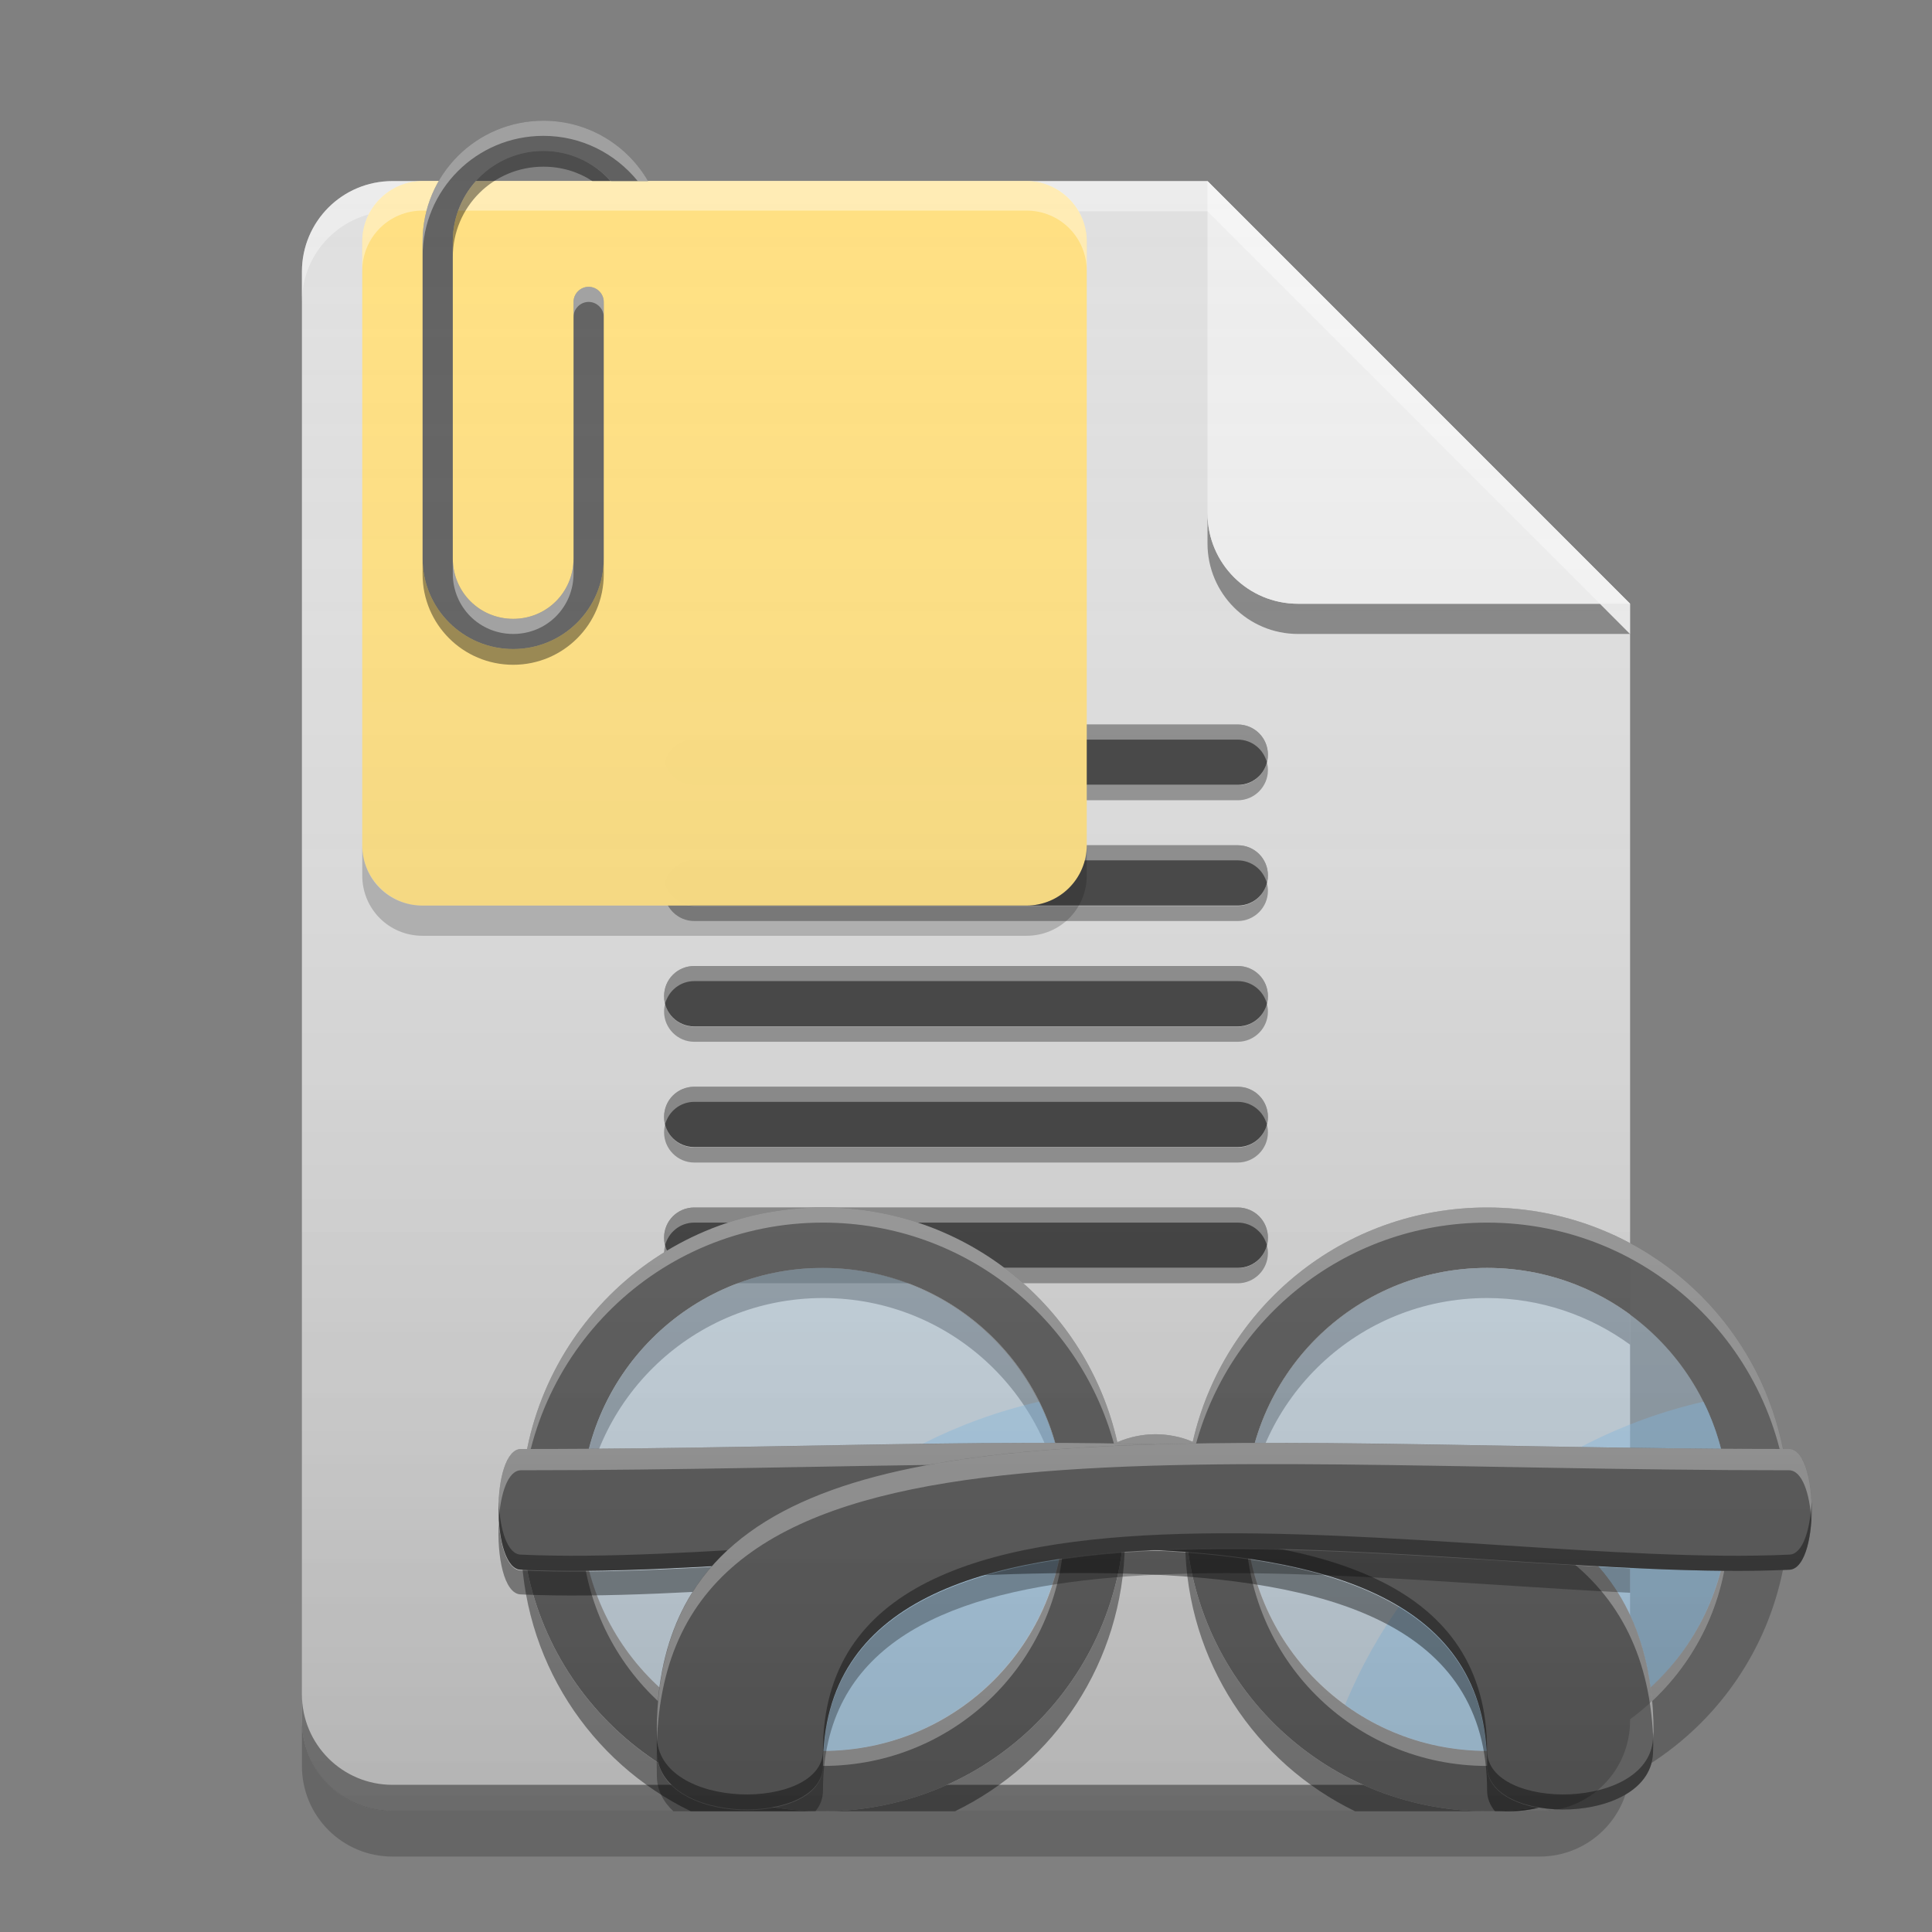 
<svg xmlns="http://www.w3.org/2000/svg" xmlns:xlink="http://www.w3.org/1999/xlink" width="22" height="22" viewBox="0 0 22 22" version="1.1">
<rect x="0" y="0" width="22" height="22" fill="#808080" stroke="none"/>
<defs>
<linearGradient id="linear0" gradientUnits="userSpaceOnUse" x1="32" y1="60" x2="32" y2="4" gradientTransform="matrix(0.344,0,0,0.344,0,0)">
<stop offset="0" style="stop-color:rgb(0%,0%,0%);stop-opacity:0.2;"/>
<stop offset="1" style="stop-color:rgb(100%,100%,100%);stop-opacity:0;"/>
</linearGradient>
</defs>
<g id="surface1">
<path style=" stroke:none;fill-rule:nonzero;fill:rgb(87.843%,87.843%,87.843%);fill-opacity:1;" d="M 13.75 2.062 L 4.469 2.062 C 3.898 2.062 3.438 2.523 3.438 3.094 L 3.438 19.594 C 3.438 20.164 3.898 20.625 4.469 20.625 L 17.531 20.625 C 18.102 20.625 18.562 20.164 18.562 19.594 L 18.562 6.875 Z M 13.75 2.062 "/>
<path style=" stroke:none;fill-rule:nonzero;fill:rgb(25.882%,25.882%,25.882%);fill-opacity:1;" d="M 7.906 8.25 C 7.715 8.25 7.562 8.402 7.562 8.594 C 7.562 8.785 7.715 8.938 7.906 8.938 L 14.094 8.938 C 14.285 8.938 14.438 8.785 14.438 8.594 C 14.438 8.402 14.285 8.25 14.094 8.25 Z M 7.906 9.625 C 7.715 9.625 7.562 9.777 7.562 9.969 C 7.562 10.16 7.715 10.312 7.906 10.312 L 14.094 10.312 C 14.285 10.312 14.438 10.16 14.438 9.969 C 14.438 9.777 14.285 9.625 14.094 9.625 Z M 7.906 11 C 7.715 11 7.562 11.152 7.562 11.344 C 7.562 11.535 7.715 11.688 7.906 11.688 L 14.094 11.688 C 14.285 11.688 14.438 11.535 14.438 11.344 C 14.438 11.152 14.285 11 14.094 11 Z M 7.906 12.375 C 7.715 12.375 7.562 12.527 7.562 12.719 C 7.562 12.91 7.715 13.062 7.906 13.062 L 14.094 13.062 C 14.285 13.062 14.438 12.91 14.438 12.719 C 14.438 12.527 14.285 12.375 14.094 12.375 Z M 7.906 13.75 C 7.715 13.75 7.562 13.902 7.562 14.094 C 7.562 14.285 7.715 14.438 7.906 14.438 L 14.094 14.438 C 14.285 14.438 14.438 14.285 14.438 14.094 C 14.438 13.902 14.285 13.75 14.094 13.75 Z M 7.906 13.75 "/>
<path style=" stroke:none;fill-rule:nonzero;fill:rgb(0%,0%,0%);fill-opacity:0.4;" d="M 13.75 5.844 L 13.75 6.188 C 13.75 6.758 14.211 7.219 14.781 7.219 L 18.562 7.219 L 18.219 6.875 L 14.781 6.875 C 14.211 6.875 13.75 6.414 13.75 5.844 Z M 13.75 5.844 "/>
<path style=" stroke:none;fill-rule:nonzero;fill:rgb(93.333%,93.333%,93.333%);fill-opacity:0.996;" d="M 18.562 6.875 L 13.75 2.062 L 13.75 5.844 C 13.75 6.414 14.211 6.875 14.781 6.875 Z M 18.562 6.875 "/>
<path style=" stroke:none;fill-rule:nonzero;fill:rgb(100%,100%,100%);fill-opacity:0.4;" d="M 4.469 2.062 C 3.898 2.062 3.438 2.523 3.438 3.094 L 3.438 3.438 C 3.438 2.867 3.898 2.406 4.469 2.406 L 13.75 2.406 L 18.562 7.219 L 18.562 6.875 L 13.75 2.062 Z M 4.469 2.062 "/>
<path style=" stroke:none;fill-rule:nonzero;fill:rgb(0%,0%,0%);fill-opacity:0.2;" d="M 3.438 19.59 L 3.438 20.109 C 3.438 20.68 3.898 21.141 4.469 21.141 L 17.531 21.141 C 18.102 21.141 18.562 20.68 18.562 20.109 L 18.562 19.59 C 18.562 20.16 18.102 20.621 17.531 20.621 L 4.469 20.621 C 3.898 20.621 3.438 20.16 3.438 19.59 Z M 3.438 19.59 "/>
<path style=" stroke:none;fill-rule:nonzero;fill:rgb(0%,0%,0%);fill-opacity:0.4;" d="M 3.438 19.293 L 3.438 19.594 C 3.438 20.164 3.898 20.625 4.469 20.625 L 17.531 20.625 C 18.102 20.625 18.562 20.164 18.562 19.594 L 18.562 19.293 C 18.562 19.863 18.102 20.324 17.531 20.324 L 4.469 20.324 C 3.898 20.324 3.438 19.863 3.438 19.293 Z M 3.438 19.293 "/>
<path style=" stroke:none;fill-rule:nonzero;fill:rgb(99.608%,99.608%,99.608%);fill-opacity:0.4;" d="M 7.906 8.25 C 7.715 8.25 7.562 8.402 7.562 8.594 C 7.562 8.625 7.566 8.652 7.574 8.68 C 7.613 8.531 7.746 8.422 7.906 8.422 L 14.094 8.422 C 14.254 8.422 14.387 8.531 14.426 8.68 C 14.434 8.652 14.438 8.625 14.438 8.594 C 14.438 8.402 14.285 8.25 14.094 8.25 Z M 7.906 9.625 C 7.715 9.625 7.562 9.777 7.562 9.969 C 7.562 10 7.566 10.027 7.574 10.055 C 7.613 9.906 7.746 9.797 7.906 9.797 L 14.094 9.797 C 14.254 9.797 14.387 9.906 14.426 10.055 C 14.434 10.027 14.438 10 14.438 9.969 C 14.438 9.777 14.285 9.625 14.094 9.625 Z M 7.906 11 C 7.715 11 7.562 11.152 7.562 11.344 C 7.562 11.375 7.566 11.402 7.574 11.43 C 7.613 11.281 7.746 11.172 7.906 11.172 L 14.094 11.172 C 14.254 11.172 14.387 11.281 14.426 11.43 C 14.434 11.402 14.438 11.375 14.438 11.344 C 14.438 11.152 14.285 11 14.094 11 Z M 7.906 12.375 C 7.715 12.375 7.562 12.527 7.562 12.719 C 7.562 12.75 7.566 12.777 7.574 12.805 C 7.613 12.656 7.746 12.547 7.906 12.547 L 14.094 12.547 C 14.254 12.547 14.387 12.656 14.426 12.805 C 14.434 12.777 14.438 12.75 14.438 12.719 C 14.438 12.527 14.285 12.375 14.094 12.375 Z M 7.906 13.75 C 7.715 13.75 7.562 13.902 7.562 14.094 C 7.562 14.125 7.566 14.152 7.574 14.18 C 7.613 14.031 7.746 13.922 7.906 13.922 L 14.094 13.922 C 14.254 13.922 14.387 14.031 14.426 14.18 C 14.434 14.152 14.438 14.125 14.438 14.094 C 14.438 13.902 14.285 13.75 14.094 13.75 Z M 7.906 13.75 "/>
<path style=" stroke:none;fill-rule:nonzero;fill:rgb(13.333%,13.333%,13.333%);fill-opacity:0.4;" d="M 7.906 14.613 C 7.715 14.613 7.562 14.457 7.562 14.27 C 7.562 14.238 7.566 14.211 7.574 14.184 C 7.613 14.332 7.746 14.441 7.906 14.441 L 14.094 14.441 C 14.254 14.441 14.387 14.332 14.426 14.184 C 14.434 14.211 14.438 14.238 14.438 14.27 C 14.438 14.457 14.285 14.613 14.094 14.613 Z M 7.906 13.238 C 7.715 13.238 7.562 13.082 7.562 12.895 C 7.562 12.863 7.566 12.836 7.574 12.809 C 7.613 12.957 7.746 13.066 7.906 13.066 L 14.094 13.066 C 14.254 13.066 14.387 12.957 14.426 12.809 C 14.434 12.836 14.438 12.863 14.438 12.895 C 14.438 13.082 14.285 13.238 14.094 13.238 Z M 7.906 11.863 C 7.715 11.863 7.562 11.707 7.562 11.52 C 7.562 11.488 7.566 11.461 7.574 11.434 C 7.613 11.582 7.746 11.691 7.906 11.691 L 14.094 11.691 C 14.254 11.691 14.387 11.582 14.426 11.434 C 14.434 11.461 14.438 11.488 14.438 11.52 C 14.438 11.707 14.285 11.863 14.094 11.863 Z M 7.906 10.488 C 7.715 10.488 7.562 10.332 7.562 10.145 C 7.562 10.113 7.566 10.086 7.574 10.059 C 7.613 10.207 7.746 10.316 7.906 10.316 L 14.094 10.316 C 14.254 10.316 14.387 10.207 14.426 10.059 C 14.434 10.086 14.438 10.113 14.438 10.145 C 14.438 10.332 14.285 10.488 14.094 10.488 Z M 7.906 9.113 C 7.715 9.113 7.562 8.957 7.562 8.77 C 7.562 8.738 7.566 8.711 7.574 8.684 C 7.613 8.832 7.746 8.941 7.906 8.941 L 14.094 8.941 C 14.254 8.941 14.387 8.832 14.426 8.684 C 14.434 8.711 14.438 8.738 14.438 8.77 C 14.438 8.957 14.285 9.113 14.094 9.113 Z M 7.906 9.113 "/>
<path style=" stroke:none;fill-rule:nonzero;fill:rgb(0%,0%,0%);fill-opacity:0.4;" d="M 9.371 14.438 C 7.848 14.438 6.621 15.664 6.621 17.188 C 6.621 17.246 6.625 17.301 6.629 17.359 C 6.715 15.918 7.906 14.781 9.371 14.781 C 10.836 14.781 12.027 15.918 12.117 17.359 C 12.121 17.301 12.121 17.246 12.121 17.188 C 12.121 15.664 10.895 14.438 9.371 14.438 Z M 16.934 14.438 C 15.41 14.438 14.184 15.664 14.184 17.188 C 14.184 17.246 14.188 17.301 14.191 17.359 C 14.277 15.918 15.469 14.781 16.934 14.781 C 17.543 14.781 18.105 14.98 18.562 15.312 L 18.562 14.969 C 18.105 14.633 17.543 14.438 16.934 14.438 Z M 13.156 17.02 C 13 17.02 12.867 17.082 12.809 17.238 C 12.781 19.121 11.258 20.625 9.371 20.625 L 10.875 20.625 C 12.008 20.074 12.789 18.926 12.809 17.582 C 12.867 17.426 13 17.363 13.156 17.363 C 13.316 17.363 13.445 17.418 13.496 17.582 C 13.516 18.922 14.297 20.074 15.43 20.625 L 16.934 20.625 C 15.047 20.625 13.523 19.117 13.496 17.238 C 13.445 17.074 13.316 17.02 13.156 17.02 Z M 16.934 20.625 L 17.188 20.625 C 17.336 20.625 17.477 20.602 17.609 20.559 C 17.391 20.602 17.164 20.625 16.934 20.625 Z M 9.371 20.625 C 7.523 20.625 6.027 19.184 5.938 17.359 C 5.938 17.418 5.934 17.473 5.934 17.531 C 5.934 18.895 6.719 20.07 7.867 20.625 Z M 9.371 20.625 "/>
<path style=" stroke:none;fill-rule:nonzero;fill:rgb(38.039%,38.039%,38.039%);fill-opacity:1;" d="M 9.371 13.75 C 7.469 13.75 5.934 15.281 5.934 17.188 C 5.934 19.094 7.469 20.625 9.371 20.625 C 11.258 20.625 12.781 19.121 12.809 17.238 C 12.867 17.082 13 17.02 13.156 17.02 C 13.316 17.02 13.445 17.074 13.496 17.238 C 13.523 19.117 15.047 20.625 16.934 20.625 C 18.84 20.625 20.371 19.094 20.371 17.188 C 20.371 15.281 18.84 13.75 16.934 13.75 C 15.293 13.75 13.93 14.887 13.582 16.418 C 13.445 16.359 13.297 16.332 13.156 16.332 C 13.008 16.332 12.863 16.363 12.723 16.422 C 12.379 14.891 11.012 13.75 9.371 13.75 Z M 9.371 14.438 C 10.895 14.438 12.121 15.664 12.121 17.188 C 12.121 18.711 10.895 19.938 9.371 19.938 C 7.848 19.938 6.621 18.711 6.621 17.188 C 6.621 15.664 7.848 14.438 9.371 14.438 Z M 16.934 14.438 C 18.457 14.438 19.684 15.664 19.684 17.188 C 19.684 18.711 18.457 19.938 16.934 19.938 C 15.41 19.938 14.184 18.711 14.184 17.188 C 14.184 15.664 15.41 14.438 16.934 14.438 Z M 16.934 14.438 "/>
<path style=" stroke:none;fill-rule:nonzero;fill:rgb(100%,100%,100%);fill-opacity:0.4;" d="M 9.371 13.75 C 7.469 13.75 5.934 15.281 5.934 17.188 C 5.934 17.211 5.938 17.234 5.938 17.258 C 5.992 15.398 7.5 13.922 9.371 13.922 C 11.012 13.922 12.379 15.062 12.723 16.594 C 12.863 16.535 13.008 16.504 13.156 16.504 C 13.297 16.504 13.445 16.531 13.582 16.59 C 13.93 15.059 15.293 13.922 16.934 13.922 C 18.805 13.922 20.316 15.398 20.371 17.258 C 20.371 17.234 20.371 17.211 20.371 17.188 C 20.371 15.281 18.84 13.75 16.934 13.75 C 15.293 13.75 13.93 14.887 13.582 16.418 C 13.445 16.359 13.297 16.332 13.156 16.332 C 13.008 16.332 12.863 16.363 12.723 16.422 C 12.379 14.891 11.012 13.75 9.371 13.75 Z M 6.625 17.242 C 6.621 17.281 6.621 17.32 6.621 17.359 C 6.621 18.883 7.848 20.109 9.371 20.109 C 10.895 20.109 12.121 18.883 12.121 17.359 C 12.121 17.32 12.121 17.281 12.121 17.242 C 12.09 18.738 10.875 19.938 9.371 19.938 C 7.867 19.938 6.652 18.738 6.625 17.242 Z M 14.188 17.242 C 14.184 17.281 14.184 17.32 14.184 17.359 C 14.184 18.883 15.41 20.109 16.934 20.109 C 18.457 20.109 19.684 18.883 19.684 17.359 C 19.684 17.32 19.684 17.281 19.68 17.242 C 19.652 18.738 18.438 19.938 16.934 19.938 C 15.43 19.938 14.215 18.738 14.188 17.242 Z M 14.188 17.242 "/>
<path style=" stroke:none;fill-rule:nonzero;fill:rgb(73.333%,87.059%,98.431%);fill-opacity:0.4;" d="M 16.934 14.438 C 18.453 14.438 19.684 15.668 19.684 17.188 C 19.684 18.707 18.453 19.938 16.934 19.938 C 15.414 19.938 14.184 18.707 14.184 17.188 C 14.184 15.668 15.414 14.438 16.934 14.438 Z M 16.934 14.438 "/>
<path style=" stroke:none;fill-rule:nonzero;fill:rgb(56.471%,79.216%,97.647%);fill-opacity:0.4;" d="M 19.398 15.961 C 17.543 16.387 16.027 17.688 15.316 19.414 C 15.77 19.742 16.328 19.938 16.934 19.938 C 18.457 19.938 19.684 18.711 19.684 17.188 C 19.684 16.746 19.582 16.328 19.398 15.961 Z M 19.398 15.961 "/>
<path style=" stroke:none;fill-rule:nonzero;fill:rgb(73.333%,87.059%,98.431%);fill-opacity:0.4;" d="M 9.367 14.438 C 10.887 14.438 12.117 15.668 12.117 17.188 C 12.117 18.707 10.887 19.938 9.367 19.938 C 7.852 19.938 6.617 18.707 6.617 17.188 C 6.617 15.668 7.852 14.438 9.367 14.438 Z M 9.367 14.438 "/>
<path style=" stroke:none;fill-rule:nonzero;fill:rgb(56.471%,79.216%,97.647%);fill-opacity:0.4;" d="M 11.832 15.961 C 9.977 16.387 8.461 17.688 7.75 19.414 C 8.203 19.742 8.762 19.938 9.367 19.938 C 10.891 19.938 12.117 18.711 12.117 17.188 C 12.117 16.746 12.016 16.328 11.832 15.961 Z M 11.832 15.961 "/>
<path style=" stroke:none;fill-rule:nonzero;fill:rgb(38.039%,38.039%,38.039%);fill-opacity:1;" d="M 5.934 16.5 C 5.59 16.5 5.59 17.875 5.934 17.875 C 9.715 18.047 16.934 16.328 16.934 20.109 C 16.934 20.797 18.824 20.797 18.824 19.938 C 19.004 15.641 13.496 16.5 5.934 16.5 Z M 5.934 16.5 "/>
<path style=" stroke:none;fill-rule:nonzero;fill:rgb(100%,100%,100%);fill-opacity:0.4;" d="M 11.746 16.43 C 10.027 16.434 8.062 16.5 5.934 16.5 C 5.742 16.5 5.656 16.93 5.68 17.309 C 5.699 17.012 5.781 16.742 5.934 16.742 C 13.305 16.742 18.723 15.926 18.828 19.863 C 18.91 16.844 16.109 16.426 11.746 16.43 Z M 11.746 16.43 "/>
<path style=" stroke:none;fill-rule:nonzero;fill:rgb(0%,0%,0%);fill-opacity:0.4;" d="M 5.68 17.102 C 5.664 17.473 5.75 17.875 5.934 17.875 C 9.715 18.047 16.934 16.328 16.934 20.109 C 16.934 20.797 18.824 20.797 18.824 19.938 C 18.828 19.844 18.828 19.754 18.828 19.664 C 18.828 19.699 18.828 19.73 18.824 19.766 C 18.824 20.625 16.934 20.625 16.934 19.938 C 16.934 16.156 9.715 17.875 5.934 17.703 C 5.777 17.703 5.691 17.414 5.68 17.102 Z M 5.68 17.102 "/>
<path style=" stroke:none;fill-rule:nonzero;fill:rgb(0%,0%,0%);fill-opacity:0.4;" d="M 5.68 17.332 C 5.656 17.715 5.738 18.156 5.934 18.156 C 9.715 18.328 16.934 16.609 16.934 20.391 C 16.934 20.48 16.969 20.559 17.023 20.625 L 17.188 20.625 C 17.301 20.625 17.406 20.613 17.512 20.586 C 17.188 20.527 16.934 20.367 16.934 20.117 C 16.934 16.336 9.715 18.055 5.934 17.883 C 5.785 17.883 5.699 17.625 5.68 17.332 Z M 5.68 17.332 "/>
<path style=" stroke:none;fill-rule:nonzero;fill:rgb(38.039%,38.039%,38.039%);fill-opacity:1;" d="M 20.371 16.5 C 20.715 16.5 20.715 17.875 20.371 17.875 C 16.59 18.047 9.371 16.328 9.371 20.109 C 9.371 20.797 7.48 20.797 7.48 19.938 C 7.301 15.641 12.809 16.5 20.371 16.5 Z M 20.371 16.5 "/>
<path style=" stroke:none;fill-rule:nonzero;fill:rgb(100%,100%,100%);fill-opacity:0.4;" d="M 14.559 16.43 C 16.281 16.434 18.246 16.5 20.371 16.5 C 20.562 16.5 20.648 16.93 20.625 17.309 C 20.609 17.012 20.523 16.742 20.371 16.742 C 13 16.742 7.582 15.926 7.48 19.863 C 7.398 16.844 10.195 16.426 14.559 16.43 Z M 14.559 16.43 "/>
<path style=" stroke:none;fill-rule:nonzero;fill:rgb(0%,0%,0%);fill-opacity:0.302;" d="M 13.887 17.641 C 11.41 17.652 9.371 18.109 9.371 20.117 C 9.371 20.805 7.48 20.805 7.48 19.945 C 7.48 19.926 7.48 19.906 7.48 19.887 C 7.477 19.992 7.477 20.105 7.48 20.219 C 7.48 20.387 7.555 20.52 7.668 20.625 L 9.285 20.625 C 9.34 20.559 9.371 20.48 9.371 20.391 C 9.371 17.152 14.668 17.949 18.562 18.137 L 18.562 17.859 C 17.082 17.789 15.402 17.633 13.887 17.641 Z M 13.887 17.641 "/>
<path style=" stroke:none;fill-rule:nonzero;fill:rgb(0%,0%,0%);fill-opacity:0.4;" d="M 20.629 17.102 C 20.613 17.414 20.531 17.703 20.371 17.703 C 16.59 17.875 9.371 16.156 9.371 19.938 C 9.371 20.625 7.48 20.625 7.48 19.766 C 7.48 19.73 7.48 19.699 7.477 19.664 C 7.477 19.754 7.477 19.844 7.48 19.938 C 7.48 20.797 9.371 20.797 9.371 20.109 C 9.371 16.328 16.59 18.047 20.371 17.875 C 20.559 17.875 20.645 17.473 20.629 17.102 Z M 20.629 17.102 "/>
<path style=" stroke:none;fill-rule:nonzero;fill:rgb(100%,87.843%,50.98%);fill-opacity:0.996;" d="M 4.812 2.062 L 11.688 2.062 C 12.066 2.062 12.375 2.371 12.375 2.75 L 12.375 9.625 C 12.375 10.004 12.066 10.312 11.688 10.312 L 4.812 10.312 C 4.434 10.312 4.125 10.004 4.125 9.625 L 4.125 2.75 C 4.125 2.371 4.434 2.062 4.812 2.062 Z M 4.812 2.062 "/>
<path style=" stroke:none;fill-rule:nonzero;fill:rgb(100%,100%,100%);fill-opacity:0.4;" d="M 4.812 2.062 C 4.43 2.062 4.125 2.367 4.125 2.75 L 4.125 3.086 C 4.125 2.703 4.43 2.398 4.812 2.398 L 11.688 2.398 C 12.07 2.398 12.375 2.703 12.375 3.086 L 12.375 2.75 C 12.375 2.367 12.07 2.062 11.688 2.062 Z M 4.812 2.062 "/>
<path style=" stroke:none;fill-rule:nonzero;fill:rgb(38.039%,38.039%,38.039%);fill-opacity:0.996;" d="M 6.188 1.375 C 5.426 1.375 4.812 1.988 4.812 2.75 L 4.812 6.359 C 4.812 6.93 5.273 7.391 5.844 7.391 C 6.414 7.391 6.875 6.93 6.875 6.359 L 6.875 3.438 C 6.875 3.344 6.797 3.266 6.703 3.266 C 6.609 3.266 6.531 3.344 6.531 3.438 C 6.531 3.441 6.531 3.441 6.531 3.445 L 6.531 6.359 C 6.531 6.742 6.227 7.047 5.844 7.047 C 5.461 7.047 5.156 6.742 5.156 6.359 L 5.156 2.75 C 5.156 2.18 5.617 1.719 6.188 1.719 C 6.492 1.719 6.766 1.852 6.957 2.062 L 7.379 2.062 C 7.141 1.652 6.699 1.375 6.188 1.375 Z M 6.188 1.375 "/>
<path style=" stroke:none;fill-rule:nonzero;fill:rgb(100%,100%,100%);fill-opacity:0.4;" d="M 6.188 1.375 C 5.426 1.375 4.812 1.988 4.812 2.75 L 4.812 2.922 C 4.812 2.16 5.426 1.547 6.188 1.547 C 6.625 1.547 7.008 1.75 7.262 2.062 L 7.379 2.062 C 7.141 1.652 6.699 1.375 6.188 1.375 Z M 6.703 3.266 C 6.609 3.266 6.531 3.344 6.531 3.438 C 6.531 3.441 6.531 3.441 6.531 3.445 L 6.531 3.609 C 6.531 3.516 6.609 3.438 6.703 3.438 C 6.797 3.438 6.875 3.516 6.875 3.609 L 6.875 3.438 C 6.875 3.344 6.797 3.266 6.703 3.266 Z M 5.156 6.359 L 5.156 6.531 C 5.156 6.914 5.461 7.219 5.844 7.219 C 6.227 7.219 6.531 6.914 6.531 6.531 L 6.531 6.359 C 6.531 6.742 6.227 7.047 5.844 7.047 C 5.461 7.047 5.156 6.742 5.156 6.359 Z M 5.156 6.359 "/>
<path style=" stroke:none;fill-rule:nonzero;fill:rgb(0%,0%,0%);fill-opacity:0.4;" d="M 6.188 1.719 C 5.617 1.719 5.156 2.18 5.156 2.75 L 5.156 2.93 C 5.156 2.355 5.617 1.898 6.188 1.898 C 6.395 1.898 6.586 1.957 6.746 2.062 L 6.953 2.062 C 6.766 1.852 6.492 1.719 6.188 1.719 Z M 4.812 6.359 L 4.812 6.539 C 4.812 7.109 5.273 7.57 5.844 7.57 C 6.414 7.57 6.875 7.109 6.875 6.539 L 6.875 6.359 C 6.875 6.93 6.414 7.391 5.844 7.391 C 5.273 7.391 4.812 6.93 4.812 6.359 Z M 4.812 6.359 "/>
<path style=" stroke:none;fill-rule:nonzero;fill:rgb(0%,0%,0%);fill-opacity:0.2;" d="M 4.125 9.625 L 4.125 9.969 C 4.125 10.352 4.43 10.656 4.812 10.656 L 11.688 10.656 C 12.07 10.656 12.375 10.352 12.375 9.969 L 12.375 9.625 C 12.375 10.008 12.07 10.312 11.688 10.312 L 4.812 10.312 C 4.43 10.312 4.125 10.008 4.125 9.625 Z M 4.125 9.625 "/>
<path style=" stroke:none;fill-rule:nonzero;fill:url(#linear0);" d="M 4.469 2.062 C 3.898 2.062 3.438 2.523 3.438 3.094 L 3.438 19.594 C 3.438 20.164 3.898 20.625 4.469 20.625 L 17.531 20.625 C 18.102 20.625 18.562 20.164 18.562 19.594 L 18.562 19.578 C 19.109 19.176 19.5 18.578 19.633 17.887 C 19.891 17.891 20.137 17.887 20.371 17.875 C 20.715 17.875 20.715 16.5 20.371 16.5 C 20.348 16.5 20.328 16.5 20.305 16.5 C 20.098 15.484 19.449 14.633 18.562 14.156 L 18.562 6.875 L 13.75 2.062 Z M 18.562 14.328 C 19.398 14.777 20.023 15.559 20.262 16.5 C 20.039 16.5 19.816 16.5 19.598 16.496 C 19.598 16.492 19.594 16.488 19.594 16.484 C 19.594 16.477 19.59 16.473 19.59 16.469 C 19.59 16.465 19.586 16.461 19.586 16.457 C 19.582 16.438 19.574 16.414 19.57 16.395 C 19.566 16.387 19.562 16.375 19.562 16.367 C 19.555 16.352 19.551 16.336 19.547 16.32 C 19.543 16.312 19.543 16.309 19.539 16.305 C 19.535 16.285 19.527 16.266 19.52 16.246 C 19.52 16.242 19.52 16.242 19.52 16.238 C 19.508 16.219 19.5 16.195 19.492 16.172 C 19.488 16.16 19.48 16.145 19.477 16.133 C 19.473 16.121 19.469 16.109 19.461 16.102 C 19.457 16.086 19.449 16.07 19.441 16.055 C 19.438 16.047 19.434 16.039 19.43 16.031 C 19.426 16.02 19.418 16.004 19.414 15.992 C 19.219 15.586 18.926 15.234 18.562 14.969 Z M 18.562 14.328 "/>
</g>
</svg>
